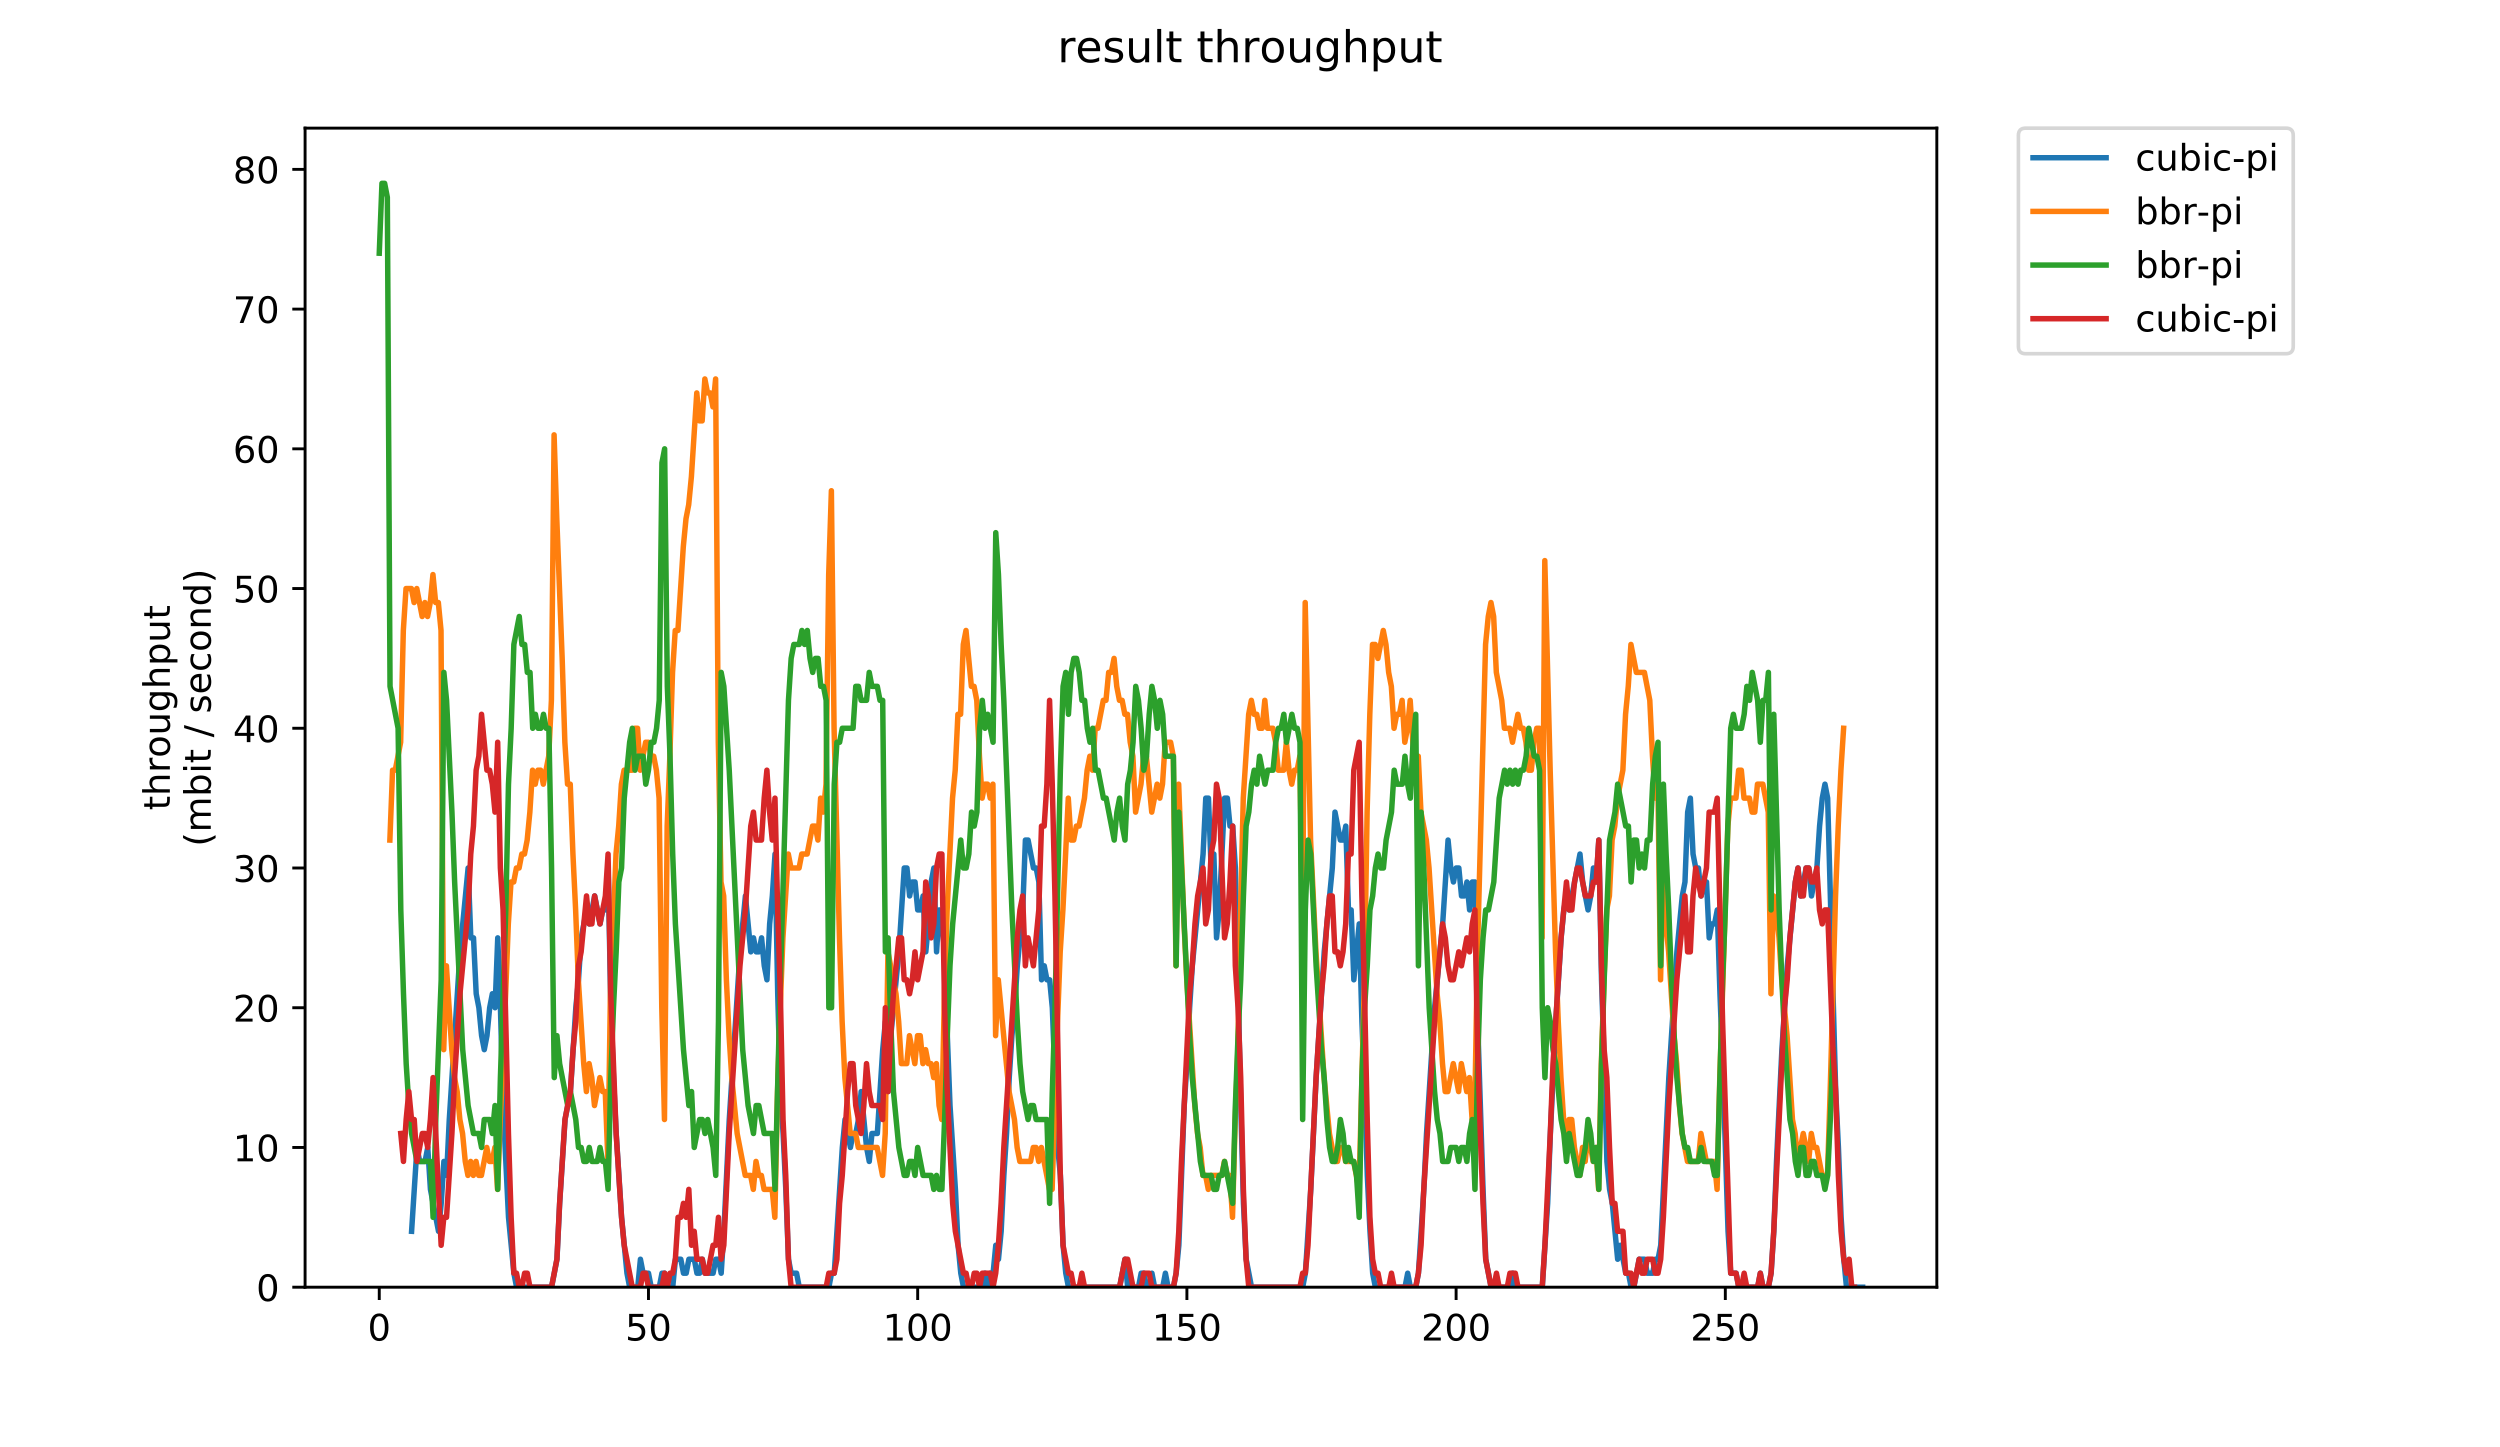<?xml version="1.0" encoding="utf-8" standalone="no"?>
<!DOCTYPE svg PUBLIC "-//W3C//DTD SVG 1.1//EN"
  "http://www.w3.org/Graphics/SVG/1.1/DTD/svg11.dtd">
<!-- Created with matplotlib (https://matplotlib.org/) -->
<svg height="396pt" version="1.1" viewBox="0 0 684 396" width="684pt" xmlns="http://www.w3.org/2000/svg" xmlns:xlink="http://www.w3.org/1999/xlink">
 <defs>
  <style type="text/css">
*{stroke-linecap:butt;stroke-linejoin:round;}
  </style>
 </defs>
 <g id="figure_1">
  <g id="patch_1">
   <path d="M 0 396 
L 684 396 
L 684 0 
L 0 0 
z
" style="fill:#ffffff;"/>
  </g>
  <g id="axes_1">
   <g id="patch_2">
    <path d="M 83.472 352.174 
L 529.913 352.174 
L 529.913 35.062 
L 83.472 35.062 
z
" style="fill:#ffffff;"/>
   </g>
   <g id="matplotlib.axis_1">
    <g id="xtick_1">
     <g id="line2d_1">
      <defs>
       <path d="M 0 0 
L 0 3.5 
" id="m45e4f273ce" style="stroke:#000000;stroke-width:0.8;"/>
      </defs>
      <g>
       <use style="stroke:#000000;stroke-width:0.8;" x="103.765" xlink:href="#m45e4f273ce" y="352.174"/>
      </g>
     </g>
     <g id="text_1">
      <!-- 0 -->
      <defs>
       <path d="M 31.781 66.406 
Q 24.172 66.406 20.328 58.906 
Q 16.5 51.422 16.5 36.375 
Q 16.5 21.391 20.328 13.891 
Q 24.172 6.391 31.781 6.391 
Q 39.453 6.391 43.281 13.891 
Q 47.125 21.391 47.125 36.375 
Q 47.125 51.422 43.281 58.906 
Q 39.453 66.406 31.781 66.406 
z
M 31.781 74.219 
Q 44.047 74.219 50.516 64.516 
Q 56.984 54.828 56.984 36.375 
Q 56.984 17.969 50.516 8.266 
Q 44.047 -1.422 31.781 -1.422 
Q 19.531 -1.422 13.062 8.266 
Q 6.594 17.969 6.594 36.375 
Q 6.594 54.828 13.062 64.516 
Q 19.531 74.219 31.781 74.219 
z
" id="DejaVuSans-48"/>
      </defs>
      <g transform="translate(100.584 366.773)scale(0.1 -0.1)">
       <use xlink:href="#DejaVuSans-48"/>
      </g>
     </g>
    </g>
    <g id="xtick_2">
     <g id="line2d_2">
      <g>
       <use style="stroke:#000000;stroke-width:0.8;" x="177.422" xlink:href="#m45e4f273ce" y="352.174"/>
      </g>
     </g>
     <g id="text_2">
      <!-- 50 -->
      <defs>
       <path d="M 10.797 72.906 
L 49.516 72.906 
L 49.516 64.594 
L 19.828 64.594 
L 19.828 46.734 
Q 21.969 47.469 24.109 47.828 
Q 26.266 48.188 28.422 48.188 
Q 40.625 48.188 47.75 41.5 
Q 54.891 34.812 54.891 23.391 
Q 54.891 11.625 47.562 5.094 
Q 40.234 -1.422 26.906 -1.422 
Q 22.312 -1.422 17.547 -0.641 
Q 12.797 0.141 7.719 1.703 
L 7.719 11.625 
Q 12.109 9.234 16.797 8.062 
Q 21.484 6.891 26.703 6.891 
Q 35.156 6.891 40.078 11.328 
Q 45.016 15.766 45.016 23.391 
Q 45.016 31 40.078 35.438 
Q 35.156 39.891 26.703 39.891 
Q 22.75 39.891 18.812 39.016 
Q 14.891 38.141 10.797 36.281 
z
" id="DejaVuSans-53"/>
      </defs>
      <g transform="translate(171.059 366.773)scale(0.1 -0.1)">
       <use xlink:href="#DejaVuSans-53"/>
       <use x="63.623" xlink:href="#DejaVuSans-48"/>
      </g>
     </g>
    </g>
    <g id="xtick_3">
     <g id="line2d_3">
      <g>
       <use style="stroke:#000000;stroke-width:0.8;" x="251.078" xlink:href="#m45e4f273ce" y="352.174"/>
      </g>
     </g>
     <g id="text_3">
      <!-- 100 -->
      <defs>
       <path d="M 12.406 8.297 
L 28.516 8.297 
L 28.516 63.922 
L 10.984 60.406 
L 10.984 69.391 
L 28.422 72.906 
L 38.281 72.906 
L 38.281 8.297 
L 54.391 8.297 
L 54.391 0 
L 12.406 0 
z
" id="DejaVuSans-49"/>
      </defs>
      <g transform="translate(241.535 366.773)scale(0.1 -0.1)">
       <use xlink:href="#DejaVuSans-49"/>
       <use x="63.623" xlink:href="#DejaVuSans-48"/>
       <use x="127.246" xlink:href="#DejaVuSans-48"/>
      </g>
     </g>
    </g>
    <g id="xtick_4">
     <g id="line2d_4">
      <g>
       <use style="stroke:#000000;stroke-width:0.8;" x="324.735" xlink:href="#m45e4f273ce" y="352.174"/>
      </g>
     </g>
     <g id="text_4">
      <!-- 150 -->
      <g transform="translate(315.191 366.773)scale(0.1 -0.1)">
       <use xlink:href="#DejaVuSans-49"/>
       <use x="63.623" xlink:href="#DejaVuSans-53"/>
       <use x="127.246" xlink:href="#DejaVuSans-48"/>
      </g>
     </g>
    </g>
    <g id="xtick_5">
     <g id="line2d_5">
      <g>
       <use style="stroke:#000000;stroke-width:0.8;" x="398.391" xlink:href="#m45e4f273ce" y="352.174"/>
      </g>
     </g>
     <g id="text_5">
      <!-- 200 -->
      <defs>
       <path d="M 19.188 8.297 
L 53.609 8.297 
L 53.609 0 
L 7.328 0 
L 7.328 8.297 
Q 12.938 14.109 22.625 23.891 
Q 32.328 33.688 34.812 36.531 
Q 39.547 41.844 41.422 45.531 
Q 43.312 49.219 43.312 52.781 
Q 43.312 58.594 39.234 62.25 
Q 35.156 65.922 28.609 65.922 
Q 23.969 65.922 18.812 64.312 
Q 13.672 62.703 7.812 59.422 
L 7.812 69.391 
Q 13.766 71.781 18.938 73 
Q 24.125 74.219 28.422 74.219 
Q 39.75 74.219 46.484 68.547 
Q 53.219 62.891 53.219 53.422 
Q 53.219 48.922 51.531 44.891 
Q 49.859 40.875 45.406 35.406 
Q 44.188 33.984 37.641 27.219 
Q 31.109 20.453 19.188 8.297 
z
" id="DejaVuSans-50"/>
      </defs>
      <g transform="translate(388.848 366.773)scale(0.1 -0.1)">
       <use xlink:href="#DejaVuSans-50"/>
       <use x="63.623" xlink:href="#DejaVuSans-48"/>
       <use x="127.246" xlink:href="#DejaVuSans-48"/>
      </g>
     </g>
    </g>
    <g id="xtick_6">
     <g id="line2d_6">
      <g>
       <use style="stroke:#000000;stroke-width:0.8;" x="472.048" xlink:href="#m45e4f273ce" y="352.174"/>
      </g>
     </g>
     <g id="text_6">
      <!-- 250 -->
      <g transform="translate(462.504 366.773)scale(0.1 -0.1)">
       <use xlink:href="#DejaVuSans-50"/>
       <use x="63.623" xlink:href="#DejaVuSans-53"/>
       <use x="127.246" xlink:href="#DejaVuSans-48"/>
      </g>
     </g>
    </g>
   </g>
   <g id="matplotlib.axis_2">
    <g id="ytick_1">
     <g id="line2d_7">
      <defs>
       <path d="M 0 0 
L -3.5 0 
" id="m525ca5a5a9" style="stroke:#000000;stroke-width:0.8;"/>
      </defs>
      <g>
       <use style="stroke:#000000;stroke-width:0.8;" x="83.472" xlink:href="#m525ca5a5a9" y="352.174"/>
      </g>
     </g>
     <g id="text_7">
      <!-- 0 -->
      <g transform="translate(70.11 355.973)scale(0.1 -0.1)">
       <use xlink:href="#DejaVuSans-48"/>
      </g>
     </g>
    </g>
    <g id="ytick_2">
     <g id="line2d_8">
      <g>
       <use style="stroke:#000000;stroke-width:0.8;" x="83.472" xlink:href="#m525ca5a5a9" y="313.945"/>
      </g>
     </g>
     <g id="text_8">
      <!-- 10 -->
      <g transform="translate(63.747 317.744)scale(0.1 -0.1)">
       <use xlink:href="#DejaVuSans-49"/>
       <use x="63.623" xlink:href="#DejaVuSans-48"/>
      </g>
     </g>
    </g>
    <g id="ytick_3">
     <g id="line2d_9">
      <g>
       <use style="stroke:#000000;stroke-width:0.8;" x="83.472" xlink:href="#m525ca5a5a9" y="275.716"/>
      </g>
     </g>
     <g id="text_9">
      <!-- 20 -->
      <g transform="translate(63.747 279.515)scale(0.1 -0.1)">
       <use xlink:href="#DejaVuSans-50"/>
       <use x="63.623" xlink:href="#DejaVuSans-48"/>
      </g>
     </g>
    </g>
    <g id="ytick_4">
     <g id="line2d_10">
      <g>
       <use style="stroke:#000000;stroke-width:0.8;" x="83.472" xlink:href="#m525ca5a5a9" y="237.486"/>
      </g>
     </g>
     <g id="text_10">
      <!-- 30 -->
      <defs>
       <path d="M 40.578 39.312 
Q 47.656 37.797 51.625 33 
Q 55.609 28.219 55.609 21.188 
Q 55.609 10.406 48.188 4.484 
Q 40.766 -1.422 27.094 -1.422 
Q 22.516 -1.422 17.656 -0.516 
Q 12.797 0.391 7.625 2.203 
L 7.625 11.719 
Q 11.719 9.328 16.594 8.109 
Q 21.484 6.891 26.812 6.891 
Q 36.078 6.891 40.938 10.547 
Q 45.797 14.203 45.797 21.188 
Q 45.797 27.641 41.281 31.266 
Q 36.766 34.906 28.719 34.906 
L 20.219 34.906 
L 20.219 43.016 
L 29.109 43.016 
Q 36.375 43.016 40.234 45.922 
Q 44.094 48.828 44.094 54.297 
Q 44.094 59.906 40.109 62.906 
Q 36.141 65.922 28.719 65.922 
Q 24.656 65.922 20.016 65.031 
Q 15.375 64.156 9.812 62.312 
L 9.812 71.094 
Q 15.438 72.656 20.344 73.438 
Q 25.25 74.219 29.594 74.219 
Q 40.828 74.219 47.359 69.109 
Q 53.906 64.016 53.906 55.328 
Q 53.906 49.266 50.438 45.094 
Q 46.969 40.922 40.578 39.312 
z
" id="DejaVuSans-51"/>
      </defs>
      <g transform="translate(63.747 241.286)scale(0.1 -0.1)">
       <use xlink:href="#DejaVuSans-51"/>
       <use x="63.623" xlink:href="#DejaVuSans-48"/>
      </g>
     </g>
    </g>
    <g id="ytick_5">
     <g id="line2d_11">
      <g>
       <use style="stroke:#000000;stroke-width:0.8;" x="83.472" xlink:href="#m525ca5a5a9" y="199.257"/>
      </g>
     </g>
     <g id="text_11">
      <!-- 40 -->
      <defs>
       <path d="M 37.797 64.312 
L 12.891 25.391 
L 37.797 25.391 
z
M 35.203 72.906 
L 47.609 72.906 
L 47.609 25.391 
L 58.016 25.391 
L 58.016 17.188 
L 47.609 17.188 
L 47.609 0 
L 37.797 0 
L 37.797 17.188 
L 4.891 17.188 
L 4.891 26.703 
z
" id="DejaVuSans-52"/>
      </defs>
      <g transform="translate(63.747 203.056)scale(0.1 -0.1)">
       <use xlink:href="#DejaVuSans-52"/>
       <use x="63.623" xlink:href="#DejaVuSans-48"/>
      </g>
     </g>
    </g>
    <g id="ytick_6">
     <g id="line2d_12">
      <g>
       <use style="stroke:#000000;stroke-width:0.8;" x="83.472" xlink:href="#m525ca5a5a9" y="161.028"/>
      </g>
     </g>
     <g id="text_12">
      <!-- 50 -->
      <g transform="translate(63.747 164.827)scale(0.1 -0.1)">
       <use xlink:href="#DejaVuSans-53"/>
       <use x="63.623" xlink:href="#DejaVuSans-48"/>
      </g>
     </g>
    </g>
    <g id="ytick_7">
     <g id="line2d_13">
      <g>
       <use style="stroke:#000000;stroke-width:0.8;" x="83.472" xlink:href="#m525ca5a5a9" y="122.799"/>
      </g>
     </g>
     <g id="text_13">
      <!-- 60 -->
      <defs>
       <path d="M 33.016 40.375 
Q 26.375 40.375 22.484 35.828 
Q 18.609 31.297 18.609 23.391 
Q 18.609 15.531 22.484 10.953 
Q 26.375 6.391 33.016 6.391 
Q 39.656 6.391 43.531 10.953 
Q 47.406 15.531 47.406 23.391 
Q 47.406 31.297 43.531 35.828 
Q 39.656 40.375 33.016 40.375 
z
M 52.594 71.297 
L 52.594 62.312 
Q 48.875 64.062 45.094 64.984 
Q 41.312 65.922 37.594 65.922 
Q 27.828 65.922 22.672 59.328 
Q 17.531 52.734 16.797 39.406 
Q 19.672 43.656 24.016 45.922 
Q 28.375 48.188 33.594 48.188 
Q 44.578 48.188 50.953 41.516 
Q 57.328 34.859 57.328 23.391 
Q 57.328 12.156 50.688 5.359 
Q 44.047 -1.422 33.016 -1.422 
Q 20.359 -1.422 13.672 8.266 
Q 6.984 17.969 6.984 36.375 
Q 6.984 53.656 15.188 63.938 
Q 23.391 74.219 37.203 74.219 
Q 40.922 74.219 44.703 73.484 
Q 48.484 72.75 52.594 71.297 
z
" id="DejaVuSans-54"/>
      </defs>
      <g transform="translate(63.747 126.598)scale(0.1 -0.1)">
       <use xlink:href="#DejaVuSans-54"/>
       <use x="63.623" xlink:href="#DejaVuSans-48"/>
      </g>
     </g>
    </g>
    <g id="ytick_8">
     <g id="line2d_14">
      <g>
       <use style="stroke:#000000;stroke-width:0.8;" x="83.472" xlink:href="#m525ca5a5a9" y="84.569"/>
      </g>
     </g>
     <g id="text_14">
      <!-- 70 -->
      <defs>
       <path d="M 8.203 72.906 
L 55.078 72.906 
L 55.078 68.703 
L 28.609 0 
L 18.312 0 
L 43.219 64.594 
L 8.203 64.594 
z
" id="DejaVuSans-55"/>
      </defs>
      <g transform="translate(63.747 88.369)scale(0.1 -0.1)">
       <use xlink:href="#DejaVuSans-55"/>
       <use x="63.623" xlink:href="#DejaVuSans-48"/>
      </g>
     </g>
    </g>
    <g id="ytick_9">
     <g id="line2d_15">
      <g>
       <use style="stroke:#000000;stroke-width:0.8;" x="83.472" xlink:href="#m525ca5a5a9" y="46.34"/>
      </g>
     </g>
     <g id="text_15">
      <!-- 80 -->
      <defs>
       <path d="M 31.781 34.625 
Q 24.75 34.625 20.719 30.859 
Q 16.703 27.094 16.703 20.516 
Q 16.703 13.922 20.719 10.156 
Q 24.75 6.391 31.781 6.391 
Q 38.812 6.391 42.859 10.172 
Q 46.922 13.969 46.922 20.516 
Q 46.922 27.094 42.891 30.859 
Q 38.875 34.625 31.781 34.625 
z
M 21.922 38.812 
Q 15.578 40.375 12.031 44.719 
Q 8.5 49.078 8.5 55.328 
Q 8.5 64.062 14.719 69.141 
Q 20.953 74.219 31.781 74.219 
Q 42.672 74.219 48.875 69.141 
Q 55.078 64.062 55.078 55.328 
Q 55.078 49.078 51.531 44.719 
Q 48 40.375 41.703 38.812 
Q 48.828 37.156 52.797 32.312 
Q 56.781 27.484 56.781 20.516 
Q 56.781 9.906 50.312 4.234 
Q 43.844 -1.422 31.781 -1.422 
Q 19.734 -1.422 13.25 4.234 
Q 6.781 9.906 6.781 20.516 
Q 6.781 27.484 10.781 32.312 
Q 14.797 37.156 21.922 38.812 
z
M 18.312 54.391 
Q 18.312 48.734 21.844 45.562 
Q 25.391 42.391 31.781 42.391 
Q 38.141 42.391 41.719 45.562 
Q 45.312 48.734 45.312 54.391 
Q 45.312 60.062 41.719 63.234 
Q 38.141 66.406 31.781 66.406 
Q 25.391 66.406 21.844 63.234 
Q 18.312 60.062 18.312 54.391 
z
" id="DejaVuSans-56"/>
      </defs>
      <g transform="translate(63.747 50.139)scale(0.1 -0.1)">
       <use xlink:href="#DejaVuSans-56"/>
       <use x="63.623" xlink:href="#DejaVuSans-48"/>
      </g>
     </g>
    </g>
    <g id="text_16">
     <!-- throughput -->
     <defs>
      <path d="M 18.312 70.219 
L 18.312 54.688 
L 36.812 54.688 
L 36.812 47.703 
L 18.312 47.703 
L 18.312 18.016 
Q 18.312 11.328 20.141 9.422 
Q 21.969 7.516 27.594 7.516 
L 36.812 7.516 
L 36.812 0 
L 27.594 0 
Q 17.188 0 13.234 3.875 
Q 9.281 7.766 9.281 18.016 
L 9.281 47.703 
L 2.688 47.703 
L 2.688 54.688 
L 9.281 54.688 
L 9.281 70.219 
z
" id="DejaVuSans-116"/>
      <path d="M 54.891 33.016 
L 54.891 0 
L 45.906 0 
L 45.906 32.719 
Q 45.906 40.484 42.875 44.328 
Q 39.844 48.188 33.797 48.188 
Q 26.516 48.188 22.312 43.547 
Q 18.109 38.922 18.109 30.906 
L 18.109 0 
L 9.078 0 
L 9.078 75.984 
L 18.109 75.984 
L 18.109 46.188 
Q 21.344 51.125 25.703 53.562 
Q 30.078 56 35.797 56 
Q 45.219 56 50.047 50.172 
Q 54.891 44.344 54.891 33.016 
z
" id="DejaVuSans-104"/>
      <path d="M 41.109 46.297 
Q 39.594 47.172 37.812 47.578 
Q 36.031 48 33.891 48 
Q 26.266 48 22.188 43.047 
Q 18.109 38.094 18.109 28.812 
L 18.109 0 
L 9.078 0 
L 9.078 54.688 
L 18.109 54.688 
L 18.109 46.188 
Q 20.953 51.172 25.484 53.578 
Q 30.031 56 36.531 56 
Q 37.453 56 38.578 55.875 
Q 39.703 55.766 41.062 55.516 
z
" id="DejaVuSans-114"/>
      <path d="M 30.609 48.391 
Q 23.391 48.391 19.188 42.75 
Q 14.984 37.109 14.984 27.297 
Q 14.984 17.484 19.156 11.844 
Q 23.344 6.203 30.609 6.203 
Q 37.797 6.203 41.984 11.859 
Q 46.188 17.531 46.188 27.297 
Q 46.188 37.016 41.984 42.703 
Q 37.797 48.391 30.609 48.391 
z
M 30.609 56 
Q 42.328 56 49.016 48.375 
Q 55.719 40.766 55.719 27.297 
Q 55.719 13.875 49.016 6.219 
Q 42.328 -1.422 30.609 -1.422 
Q 18.844 -1.422 12.172 6.219 
Q 5.516 13.875 5.516 27.297 
Q 5.516 40.766 12.172 48.375 
Q 18.844 56 30.609 56 
z
" id="DejaVuSans-111"/>
      <path d="M 8.5 21.578 
L 8.5 54.688 
L 17.484 54.688 
L 17.484 21.922 
Q 17.484 14.156 20.5 10.266 
Q 23.531 6.391 29.594 6.391 
Q 36.859 6.391 41.078 11.031 
Q 45.312 15.672 45.312 23.688 
L 45.312 54.688 
L 54.297 54.688 
L 54.297 0 
L 45.312 0 
L 45.312 8.406 
Q 42.047 3.422 37.719 1 
Q 33.406 -1.422 27.688 -1.422 
Q 18.266 -1.422 13.375 4.438 
Q 8.5 10.297 8.5 21.578 
z
M 31.109 56 
z
" id="DejaVuSans-117"/>
      <path d="M 45.406 27.984 
Q 45.406 37.75 41.375 43.109 
Q 37.359 48.484 30.078 48.484 
Q 22.859 48.484 18.828 43.109 
Q 14.797 37.75 14.797 27.984 
Q 14.797 18.266 18.828 12.891 
Q 22.859 7.516 30.078 7.516 
Q 37.359 7.516 41.375 12.891 
Q 45.406 18.266 45.406 27.984 
z
M 54.391 6.781 
Q 54.391 -7.172 48.188 -13.984 
Q 42 -20.797 29.203 -20.797 
Q 24.469 -20.797 20.266 -20.094 
Q 16.062 -19.391 12.109 -17.922 
L 12.109 -9.188 
Q 16.062 -11.328 19.922 -12.344 
Q 23.781 -13.375 27.781 -13.375 
Q 36.625 -13.375 41.016 -8.766 
Q 45.406 -4.156 45.406 5.172 
L 45.406 9.625 
Q 42.625 4.781 38.281 2.391 
Q 33.938 0 27.875 0 
Q 17.828 0 11.672 7.656 
Q 5.516 15.328 5.516 27.984 
Q 5.516 40.672 11.672 48.328 
Q 17.828 56 27.875 56 
Q 33.938 56 38.281 53.609 
Q 42.625 51.219 45.406 46.391 
L 45.406 54.688 
L 54.391 54.688 
z
" id="DejaVuSans-103"/>
      <path d="M 18.109 8.203 
L 18.109 -20.797 
L 9.078 -20.797 
L 9.078 54.688 
L 18.109 54.688 
L 18.109 46.391 
Q 20.953 51.266 25.266 53.625 
Q 29.594 56 35.594 56 
Q 45.562 56 51.781 48.094 
Q 58.016 40.188 58.016 27.297 
Q 58.016 14.406 51.781 6.484 
Q 45.562 -1.422 35.594 -1.422 
Q 29.594 -1.422 25.266 0.953 
Q 20.953 3.328 18.109 8.203 
z
M 48.688 27.297 
Q 48.688 37.203 44.609 42.844 
Q 40.531 48.484 33.406 48.484 
Q 26.266 48.484 22.188 42.844 
Q 18.109 37.203 18.109 27.297 
Q 18.109 17.391 22.188 11.75 
Q 26.266 6.109 33.406 6.109 
Q 40.531 6.109 44.609 11.75 
Q 48.688 17.391 48.688 27.297 
z
" id="DejaVuSans-112"/>
     </defs>
     <g transform="translate(46.47 221.675)rotate(-90)scale(0.1 -0.1)">
      <use xlink:href="#DejaVuSans-116"/>
      <use x="39.209" xlink:href="#DejaVuSans-104"/>
      <use x="102.588" xlink:href="#DejaVuSans-114"/>
      <use x="143.67" xlink:href="#DejaVuSans-111"/>
      <use x="204.852" xlink:href="#DejaVuSans-117"/>
      <use x="268.23" xlink:href="#DejaVuSans-103"/>
      <use x="331.707" xlink:href="#DejaVuSans-104"/>
      <use x="395.086" xlink:href="#DejaVuSans-112"/>
      <use x="458.562" xlink:href="#DejaVuSans-117"/>
      <use x="521.941" xlink:href="#DejaVuSans-116"/>
     </g>
     <!-- (mbit / second) -->
     <defs>
      <path d="M 31 75.875 
Q 24.469 64.656 21.281 53.656 
Q 18.109 42.672 18.109 31.391 
Q 18.109 20.125 21.312 9.062 
Q 24.516 -2 31 -13.188 
L 23.188 -13.188 
Q 15.875 -1.703 12.234 9.375 
Q 8.594 20.453 8.594 31.391 
Q 8.594 42.281 12.203 53.312 
Q 15.828 64.359 23.188 75.875 
z
" id="DejaVuSans-40"/>
      <path d="M 52 44.188 
Q 55.375 50.25 60.062 53.125 
Q 64.75 56 71.094 56 
Q 79.641 56 84.281 50.016 
Q 88.922 44.047 88.922 33.016 
L 88.922 0 
L 79.891 0 
L 79.891 32.719 
Q 79.891 40.578 77.094 44.375 
Q 74.312 48.188 68.609 48.188 
Q 61.625 48.188 57.562 43.547 
Q 53.516 38.922 53.516 30.906 
L 53.516 0 
L 44.484 0 
L 44.484 32.719 
Q 44.484 40.625 41.703 44.406 
Q 38.922 48.188 33.109 48.188 
Q 26.219 48.188 22.156 43.531 
Q 18.109 38.875 18.109 30.906 
L 18.109 0 
L 9.078 0 
L 9.078 54.688 
L 18.109 54.688 
L 18.109 46.188 
Q 21.188 51.219 25.484 53.609 
Q 29.781 56 35.688 56 
Q 41.656 56 45.828 52.969 
Q 50 49.953 52 44.188 
z
" id="DejaVuSans-109"/>
      <path d="M 48.688 27.297 
Q 48.688 37.203 44.609 42.844 
Q 40.531 48.484 33.406 48.484 
Q 26.266 48.484 22.188 42.844 
Q 18.109 37.203 18.109 27.297 
Q 18.109 17.391 22.188 11.75 
Q 26.266 6.109 33.406 6.109 
Q 40.531 6.109 44.609 11.75 
Q 48.688 17.391 48.688 27.297 
z
M 18.109 46.391 
Q 20.953 51.266 25.266 53.625 
Q 29.594 56 35.594 56 
Q 45.562 56 51.781 48.094 
Q 58.016 40.188 58.016 27.297 
Q 58.016 14.406 51.781 6.484 
Q 45.562 -1.422 35.594 -1.422 
Q 29.594 -1.422 25.266 0.953 
Q 20.953 3.328 18.109 8.203 
L 18.109 0 
L 9.078 0 
L 9.078 75.984 
L 18.109 75.984 
z
" id="DejaVuSans-98"/>
      <path d="M 9.422 54.688 
L 18.406 54.688 
L 18.406 0 
L 9.422 0 
z
M 9.422 75.984 
L 18.406 75.984 
L 18.406 64.594 
L 9.422 64.594 
z
" id="DejaVuSans-105"/>
      <path id="DejaVuSans-32"/>
      <path d="M 25.391 72.906 
L 33.688 72.906 
L 8.297 -9.281 
L 0 -9.281 
z
" id="DejaVuSans-47"/>
      <path d="M 44.281 53.078 
L 44.281 44.578 
Q 40.484 46.531 36.375 47.5 
Q 32.281 48.484 27.875 48.484 
Q 21.188 48.484 17.844 46.438 
Q 14.5 44.391 14.5 40.281 
Q 14.5 37.156 16.891 35.375 
Q 19.281 33.594 26.516 31.984 
L 29.594 31.297 
Q 39.156 29.25 43.188 25.516 
Q 47.219 21.781 47.219 15.094 
Q 47.219 7.469 41.188 3.016 
Q 35.156 -1.422 24.609 -1.422 
Q 20.219 -1.422 15.453 -0.562 
Q 10.688 0.297 5.422 2 
L 5.422 11.281 
Q 10.406 8.688 15.234 7.391 
Q 20.062 6.109 24.812 6.109 
Q 31.156 6.109 34.562 8.281 
Q 37.984 10.453 37.984 14.406 
Q 37.984 18.062 35.516 20.016 
Q 33.062 21.969 24.703 23.781 
L 21.578 24.516 
Q 13.234 26.266 9.516 29.906 
Q 5.812 33.547 5.812 39.891 
Q 5.812 47.609 11.281 51.797 
Q 16.75 56 26.812 56 
Q 31.781 56 36.172 55.266 
Q 40.578 54.547 44.281 53.078 
z
" id="DejaVuSans-115"/>
      <path d="M 56.203 29.594 
L 56.203 25.203 
L 14.891 25.203 
Q 15.484 15.922 20.484 11.062 
Q 25.484 6.203 34.422 6.203 
Q 39.594 6.203 44.453 7.469 
Q 49.312 8.734 54.109 11.281 
L 54.109 2.781 
Q 49.266 0.734 44.188 -0.344 
Q 39.109 -1.422 33.891 -1.422 
Q 20.797 -1.422 13.156 6.188 
Q 5.516 13.812 5.516 26.812 
Q 5.516 40.234 12.766 48.109 
Q 20.016 56 32.328 56 
Q 43.359 56 49.781 48.891 
Q 56.203 41.797 56.203 29.594 
z
M 47.219 32.234 
Q 47.125 39.594 43.094 43.984 
Q 39.062 48.391 32.422 48.391 
Q 24.906 48.391 20.391 44.141 
Q 15.875 39.891 15.188 32.172 
z
" id="DejaVuSans-101"/>
      <path d="M 48.781 52.594 
L 48.781 44.188 
Q 44.969 46.297 41.141 47.344 
Q 37.312 48.391 33.406 48.391 
Q 24.656 48.391 19.812 42.844 
Q 14.984 37.312 14.984 27.297 
Q 14.984 17.281 19.812 11.734 
Q 24.656 6.203 33.406 6.203 
Q 37.312 6.203 41.141 7.25 
Q 44.969 8.297 48.781 10.406 
L 48.781 2.094 
Q 45.016 0.344 40.984 -0.531 
Q 36.969 -1.422 32.422 -1.422 
Q 20.062 -1.422 12.781 6.344 
Q 5.516 14.109 5.516 27.297 
Q 5.516 40.672 12.859 48.328 
Q 20.219 56 33.016 56 
Q 37.156 56 41.109 55.141 
Q 45.062 54.297 48.781 52.594 
z
" id="DejaVuSans-99"/>
      <path d="M 54.891 33.016 
L 54.891 0 
L 45.906 0 
L 45.906 32.719 
Q 45.906 40.484 42.875 44.328 
Q 39.844 48.188 33.797 48.188 
Q 26.516 48.188 22.312 43.547 
Q 18.109 38.922 18.109 30.906 
L 18.109 0 
L 9.078 0 
L 9.078 54.688 
L 18.109 54.688 
L 18.109 46.188 
Q 21.344 51.125 25.703 53.562 
Q 30.078 56 35.797 56 
Q 45.219 56 50.047 50.172 
Q 54.891 44.344 54.891 33.016 
z
" id="DejaVuSans-110"/>
      <path d="M 45.406 46.391 
L 45.406 75.984 
L 54.391 75.984 
L 54.391 0 
L 45.406 0 
L 45.406 8.203 
Q 42.578 3.328 38.25 0.953 
Q 33.938 -1.422 27.875 -1.422 
Q 17.969 -1.422 11.734 6.484 
Q 5.516 14.406 5.516 27.297 
Q 5.516 40.188 11.734 48.094 
Q 17.969 56 27.875 56 
Q 33.938 56 38.25 53.625 
Q 42.578 51.266 45.406 46.391 
z
M 14.797 27.297 
Q 14.797 17.391 18.875 11.75 
Q 22.953 6.109 30.078 6.109 
Q 37.203 6.109 41.297 11.75 
Q 45.406 17.391 45.406 27.297 
Q 45.406 37.203 41.297 42.844 
Q 37.203 48.484 30.078 48.484 
Q 22.953 48.484 18.875 42.844 
Q 14.797 37.203 14.797 27.297 
z
" id="DejaVuSans-100"/>
      <path d="M 8.016 75.875 
L 15.828 75.875 
Q 23.141 64.359 26.781 53.312 
Q 30.422 42.281 30.422 31.391 
Q 30.422 20.453 26.781 9.375 
Q 23.141 -1.703 15.828 -13.188 
L 8.016 -13.188 
Q 14.5 -2 17.703 9.062 
Q 20.906 20.125 20.906 31.391 
Q 20.906 42.672 17.703 53.656 
Q 14.5 64.656 8.016 75.875 
z
" id="DejaVuSans-41"/>
     </defs>
     <g transform="translate(57.668 231.609)rotate(-90)scale(0.1 -0.1)">
      <use xlink:href="#DejaVuSans-40"/>
      <use x="39.014" xlink:href="#DejaVuSans-109"/>
      <use x="136.426" xlink:href="#DejaVuSans-98"/>
      <use x="199.902" xlink:href="#DejaVuSans-105"/>
      <use x="227.686" xlink:href="#DejaVuSans-116"/>
      <use x="266.895" xlink:href="#DejaVuSans-32"/>
      <use x="298.682" xlink:href="#DejaVuSans-47"/>
      <use x="332.373" xlink:href="#DejaVuSans-32"/>
      <use x="364.16" xlink:href="#DejaVuSans-115"/>
      <use x="416.26" xlink:href="#DejaVuSans-101"/>
      <use x="477.783" xlink:href="#DejaVuSans-99"/>
      <use x="532.764" xlink:href="#DejaVuSans-111"/>
      <use x="593.945" xlink:href="#DejaVuSans-110"/>
      <use x="657.324" xlink:href="#DejaVuSans-100"/>
      <use x="720.801" xlink:href="#DejaVuSans-41"/>
     </g>
    </g>
   </g>
   <g id="line2d_16">
    <path clip-path="url(#pf4b6442c2b)" d="M 112.611 336.882 
L 114.084 313.945 
L 114.821 317.768 
L 116.294 317.768 
L 117.031 313.945 
L 117.767 325.414 
L 119.977 336.882 
L 120.713 329.237 
L 121.45 317.768 
L 122.187 321.591 
L 122.923 306.299 
L 125.869 260.424 
L 128.079 237.486 
L 128.816 256.601 
L 129.552 256.601 
L 130.289 271.893 
L 131.025 275.716 
L 131.762 283.362 
L 132.499 287.184 
L 133.235 283.362 
L 133.972 275.716 
L 134.708 271.893 
L 135.445 275.716 
L 136.181 256.601 
L 136.918 275.716 
L 137.654 302.476 
L 139.128 333.06 
L 140.601 348.351 
L 141.337 352.174 
L 150.913 352.174 
L 152.386 344.528 
L 153.122 329.237 
L 154.596 306.299 
L 156.069 298.653 
L 157.542 275.716 
L 158.278 268.07 
L 159.015 256.601 
L 160.488 248.955 
L 161.225 252.778 
L 162.698 245.132 
L 164.171 252.778 
L 164.907 248.955 
L 165.644 248.955 
L 166.381 237.486 
L 167.117 275.716 
L 167.854 294.83 
L 168.59 310.122 
L 170.063 333.06 
L 171.537 348.351 
L 172.273 352.174 
L 174.483 352.174 
L 175.219 344.528 
L 175.956 348.351 
L 177.429 348.351 
L 178.166 352.174 
L 180.375 352.174 
L 181.112 348.351 
L 181.848 348.351 
L 182.585 352.174 
L 184.058 352.174 
L 184.795 344.528 
L 186.268 344.528 
L 187.004 348.351 
L 187.741 348.351 
L 188.478 344.528 
L 189.951 344.528 
L 190.687 348.351 
L 191.424 348.351 
L 192.16 344.528 
L 192.897 348.351 
L 195.107 348.351 
L 195.843 344.528 
L 196.58 344.528 
L 197.316 348.351 
L 198.053 336.882 
L 199.526 306.299 
L 202.472 260.424 
L 203.945 245.132 
L 205.419 260.424 
L 206.155 256.601 
L 206.892 260.424 
L 207.628 260.424 
L 208.365 256.601 
L 209.101 264.247 
L 209.838 268.07 
L 210.575 252.778 
L 211.311 245.132 
L 212.048 233.663 
L 212.784 271.893 
L 213.521 298.653 
L 214.257 310.122 
L 214.994 325.414 
L 215.73 344.528 
L 216.467 348.351 
L 217.94 348.351 
L 218.677 352.174 
L 226.779 352.174 
L 227.516 348.351 
L 228.252 348.351 
L 230.462 313.945 
L 231.198 306.299 
L 232.671 313.945 
L 233.408 310.122 
L 234.145 310.122 
L 234.881 306.299 
L 235.618 298.653 
L 237.091 313.945 
L 237.827 317.768 
L 238.564 310.122 
L 240.037 310.122 
L 241.51 287.184 
L 242.247 279.539 
L 242.983 298.653 
L 243.72 283.362 
L 245.93 260.424 
L 247.403 237.486 
L 248.139 237.486 
L 248.876 245.132 
L 249.612 241.309 
L 250.349 241.309 
L 251.086 248.955 
L 251.822 248.955 
L 252.559 245.132 
L 253.295 260.424 
L 254.032 252.778 
L 254.768 241.309 
L 255.505 237.486 
L 256.242 260.424 
L 256.978 248.955 
L 257.715 252.778 
L 258.451 260.424 
L 259.188 283.362 
L 259.924 302.476 
L 261.398 325.414 
L 262.134 340.705 
L 262.871 348.351 
L 263.607 352.174 
L 268.763 352.174 
L 269.5 348.351 
L 270.236 352.174 
L 270.973 348.351 
L 271.709 348.351 
L 272.446 340.705 
L 273.183 344.528 
L 273.919 336.882 
L 274.656 321.591 
L 275.392 310.122 
L 276.129 294.83 
L 276.865 283.362 
L 277.602 275.716 
L 278.339 264.247 
L 279.812 248.955 
L 280.548 229.841 
L 281.285 229.841 
L 282.758 237.486 
L 283.495 237.486 
L 284.231 241.309 
L 284.968 268.07 
L 285.704 264.247 
L 286.441 268.07 
L 287.177 268.07 
L 287.914 275.716 
L 289.387 313.945 
L 290.124 321.591 
L 290.86 340.705 
L 291.597 348.351 
L 292.333 352.174 
L 306.328 352.174 
L 307.801 344.528 
L 308.538 352.174 
L 311.484 352.174 
L 312.221 348.351 
L 312.957 348.351 
L 313.694 352.174 
L 314.43 352.174 
L 315.167 348.351 
L 315.903 352.174 
L 318.113 352.174 
L 318.85 348.351 
L 319.586 352.174 
L 321.059 352.174 
L 321.796 348.351 
L 322.533 340.705 
L 324.006 302.476 
L 324.742 291.007 
L 325.479 275.716 
L 326.215 264.247 
L 329.162 233.663 
L 329.898 218.372 
L 330.635 218.372 
L 331.371 237.486 
L 332.108 233.663 
L 332.844 256.601 
L 333.581 248.955 
L 335.054 218.372 
L 335.791 218.372 
L 336.527 226.018 
L 337.264 226.018 
L 338 237.486 
L 339.474 302.476 
L 340.21 329.237 
L 340.947 344.528 
L 342.42 352.174 
L 356.415 352.174 
L 357.151 348.351 
L 358.624 325.414 
L 360.097 294.83 
L 362.307 260.424 
L 364.517 237.486 
L 365.253 222.195 
L 366.726 229.841 
L 367.463 229.841 
L 368.2 226.018 
L 368.936 248.955 
L 369.673 248.955 
L 370.409 268.07 
L 371.882 252.778 
L 372.619 279.539 
L 373.356 298.653 
L 374.092 321.591 
L 374.829 336.882 
L 375.565 348.351 
L 376.302 352.174 
L 384.404 352.174 
L 385.141 348.351 
L 385.877 352.174 
L 387.35 352.174 
L 388.087 348.351 
L 389.56 325.414 
L 390.297 310.122 
L 392.506 275.716 
L 394.716 252.778 
L 396.189 229.841 
L 396.926 237.486 
L 397.662 241.309 
L 398.399 237.486 
L 399.135 237.486 
L 399.872 245.132 
L 400.608 245.132 
L 401.345 241.309 
L 402.082 248.955 
L 402.818 241.309 
L 403.555 241.309 
L 404.291 279.539 
L 405.764 325.414 
L 406.501 344.528 
L 407.974 352.174 
L 413.13 352.174 
L 413.867 348.351 
L 414.603 352.174 
L 421.969 352.174 
L 423.442 329.237 
L 424.179 310.122 
L 425.652 279.539 
L 427.125 256.601 
L 427.861 248.955 
L 428.598 245.132 
L 429.335 248.955 
L 432.281 233.663 
L 433.017 241.309 
L 434.491 248.955 
L 435.227 245.132 
L 435.964 237.486 
L 436.7 241.309 
L 437.437 229.841 
L 438.173 268.07 
L 438.91 291.007 
L 439.646 317.768 
L 440.383 325.414 
L 441.12 329.237 
L 442.593 344.528 
L 443.329 340.705 
L 444.802 348.351 
L 445.539 348.351 
L 446.276 352.174 
L 447.012 352.174 
L 448.485 344.528 
L 449.958 344.528 
L 450.695 348.351 
L 452.168 348.351 
L 452.905 344.528 
L 453.641 344.528 
L 454.378 340.705 
L 456.587 294.83 
L 458.797 260.424 
L 460.27 245.132 
L 461.007 241.309 
L 461.743 222.195 
L 462.48 218.372 
L 463.217 233.663 
L 463.953 237.486 
L 464.69 237.486 
L 465.426 245.132 
L 466.163 241.309 
L 466.899 241.309 
L 467.636 256.601 
L 468.373 252.778 
L 469.109 252.778 
L 469.846 248.955 
L 470.582 271.893 
L 471.319 291.007 
L 472.792 336.882 
L 473.528 348.351 
L 475.002 348.351 
L 475.738 352.174 
L 480.894 352.174 
L 481.631 348.351 
L 482.367 352.174 
L 483.84 352.174 
L 484.577 348.351 
L 485.314 336.882 
L 486.05 317.768 
L 487.523 287.184 
L 488.996 264.247 
L 491.206 241.309 
L 491.943 237.486 
L 492.679 245.132 
L 494.152 237.486 
L 494.889 237.486 
L 495.625 245.132 
L 497.099 237.486 
L 497.835 226.018 
L 498.572 218.372 
L 499.308 214.549 
L 500.045 218.372 
L 502.255 298.653 
L 502.991 313.945 
L 503.728 333.06 
L 504.464 344.528 
L 505.201 352.174 
L 509.62 352.174 
L 509.62 352.174 
" style="fill:none;stroke:#1f77b4;stroke-linecap:square;stroke-width:1.5;"/>
   </g>
   <g id="line2d_17">
    <path clip-path="url(#pf4b6442c2b)" d="M 106.669 229.841 
L 107.405 210.726 
L 108.142 210.726 
L 109.615 203.08 
L 110.351 172.497 
L 111.088 161.028 
L 112.561 161.028 
L 113.298 164.851 
L 114.034 161.028 
L 115.507 168.674 
L 116.244 164.851 
L 116.981 168.674 
L 117.717 164.851 
L 118.454 157.205 
L 119.19 164.851 
L 119.927 164.851 
L 120.663 172.497 
L 121.4 287.184 
L 122.137 264.247 
L 123.61 287.184 
L 124.346 294.83 
L 125.083 298.653 
L 125.819 306.299 
L 126.556 310.122 
L 127.292 317.768 
L 128.029 321.591 
L 128.766 317.768 
L 129.502 321.591 
L 130.239 317.768 
L 130.975 321.591 
L 131.712 321.591 
L 133.185 313.945 
L 133.922 317.768 
L 134.658 317.768 
L 135.395 313.945 
L 136.131 325.414 
L 136.868 306.299 
L 137.604 291.007 
L 139.078 252.778 
L 139.814 241.309 
L 140.551 241.309 
L 141.287 237.486 
L 142.024 237.486 
L 142.76 233.663 
L 143.497 233.663 
L 144.233 229.841 
L 144.97 222.195 
L 145.707 210.726 
L 146.443 214.549 
L 147.18 210.726 
L 147.916 210.726 
L 148.653 214.549 
L 150.126 206.903 
L 150.863 191.611 
L 151.599 118.976 
L 152.336 141.913 
L 153.809 180.143 
L 154.545 203.08 
L 155.282 214.549 
L 156.019 214.549 
L 156.755 233.663 
L 157.492 248.955 
L 158.228 268.07 
L 159.701 291.007 
L 160.438 298.653 
L 161.175 291.007 
L 161.911 294.83 
L 162.648 302.476 
L 164.121 294.83 
L 164.857 298.653 
L 165.594 298.653 
L 166.33 317.768 
L 167.067 268.07 
L 167.804 252.778 
L 168.54 233.663 
L 169.277 226.018 
L 170.013 214.549 
L 170.75 210.726 
L 172.96 210.726 
L 173.696 199.257 
L 174.433 199.257 
L 175.169 210.726 
L 176.642 203.08 
L 177.379 203.08 
L 178.116 206.903 
L 178.852 206.903 
L 179.589 210.726 
L 180.325 218.372 
L 181.062 275.716 
L 181.798 306.299 
L 182.535 226.018 
L 183.271 206.903 
L 184.008 183.965 
L 184.745 172.497 
L 185.481 172.497 
L 186.954 149.559 
L 187.691 141.913 
L 188.427 138.09 
L 189.164 130.444 
L 190.637 107.507 
L 191.374 115.153 
L 192.11 115.153 
L 192.847 103.684 
L 193.583 107.507 
L 194.32 107.507 
L 195.057 111.33 
L 195.793 103.684 
L 196.53 203.08 
L 197.266 241.309 
L 198.003 245.132 
L 198.739 268.07 
L 199.476 283.362 
L 200.212 294.83 
L 201.686 310.122 
L 203.895 321.591 
L 205.368 321.591 
L 206.105 325.414 
L 206.842 317.768 
L 207.578 321.591 
L 208.315 321.591 
L 209.051 325.414 
L 211.261 325.414 
L 211.998 333.06 
L 212.734 298.653 
L 213.471 275.716 
L 214.207 256.601 
L 215.68 233.663 
L 216.417 237.486 
L 218.627 237.486 
L 219.363 233.663 
L 220.836 233.663 
L 222.309 226.018 
L 223.046 226.018 
L 223.783 229.841 
L 224.519 218.372 
L 225.256 222.195 
L 225.992 214.549 
L 226.729 157.205 
L 227.465 134.267 
L 228.202 199.257 
L 229.675 256.601 
L 230.412 279.539 
L 231.148 294.83 
L 232.621 310.122 
L 234.095 310.122 
L 234.831 313.945 
L 239.987 313.945 
L 241.46 321.591 
L 242.197 310.122 
L 242.933 260.424 
L 245.143 271.893 
L 245.88 279.539 
L 246.616 291.007 
L 248.089 291.007 
L 248.826 283.362 
L 250.299 291.007 
L 251.036 283.362 
L 251.772 283.362 
L 252.509 291.007 
L 253.245 287.184 
L 253.982 291.007 
L 254.718 291.007 
L 255.455 294.83 
L 256.191 291.007 
L 256.928 302.476 
L 257.665 306.299 
L 258.401 271.893 
L 259.138 248.955 
L 260.611 218.372 
L 261.347 210.726 
L 262.084 195.434 
L 262.821 195.434 
L 263.557 176.32 
L 264.294 172.497 
L 265.767 187.788 
L 266.503 187.788 
L 267.24 191.611 
L 267.977 206.903 
L 268.713 218.372 
L 269.45 214.549 
L 270.186 214.549 
L 270.923 218.372 
L 271.659 214.549 
L 272.396 283.362 
L 273.133 268.07 
L 276.079 298.653 
L 277.552 306.299 
L 278.288 313.945 
L 279.025 317.768 
L 281.971 317.768 
L 282.708 313.945 
L 283.444 313.945 
L 284.181 317.768 
L 284.918 313.945 
L 287.127 325.414 
L 287.864 325.414 
L 289.337 279.539 
L 290.074 260.424 
L 290.81 248.955 
L 292.283 218.372 
L 293.02 229.841 
L 293.756 229.841 
L 294.493 226.018 
L 295.229 226.018 
L 296.703 218.372 
L 297.439 210.726 
L 298.176 206.903 
L 298.912 210.726 
L 299.649 199.257 
L 300.385 199.257 
L 301.859 191.611 
L 302.595 191.611 
L 303.332 183.965 
L 304.068 183.965 
L 304.805 180.143 
L 305.541 187.788 
L 306.278 191.611 
L 307.015 191.611 
L 307.751 195.434 
L 308.488 195.434 
L 309.224 203.08 
L 309.961 206.903 
L 310.697 222.195 
L 312.17 214.549 
L 312.907 206.903 
L 313.644 206.903 
L 315.117 222.195 
L 316.59 214.549 
L 317.326 218.372 
L 318.063 214.549 
L 318.8 203.08 
L 320.273 203.08 
L 321.009 206.903 
L 321.746 264.247 
L 322.482 214.549 
L 323.956 252.778 
L 324.692 268.07 
L 326.902 302.476 
L 327.638 310.122 
L 328.375 313.945 
L 329.112 321.591 
L 329.848 321.591 
L 330.585 325.414 
L 331.321 321.591 
L 334.267 321.591 
L 335.004 317.768 
L 335.741 321.591 
L 336.477 321.591 
L 337.214 333.06 
L 337.95 306.299 
L 338.687 287.184 
L 339.423 248.955 
L 340.16 218.372 
L 341.633 195.434 
L 342.37 191.611 
L 343.106 195.434 
L 343.843 195.434 
L 344.579 199.257 
L 345.316 199.257 
L 346.053 191.611 
L 346.789 199.257 
L 348.262 199.257 
L 348.999 203.08 
L 349.735 210.726 
L 351.208 210.726 
L 351.945 203.08 
L 352.682 210.726 
L 353.418 214.549 
L 354.155 210.726 
L 354.891 210.726 
L 355.628 206.903 
L 356.364 252.778 
L 357.101 164.851 
L 358.574 229.841 
L 360.047 260.424 
L 362.257 294.83 
L 363.73 310.122 
L 365.203 317.768 
L 365.94 317.768 
L 366.676 313.945 
L 367.413 313.945 
L 368.149 317.768 
L 370.359 317.768 
L 371.832 325.414 
L 373.305 268.07 
L 374.042 222.195 
L 374.779 195.434 
L 375.515 176.32 
L 376.252 176.32 
L 376.988 180.143 
L 378.461 172.497 
L 379.198 176.32 
L 379.935 183.965 
L 380.671 187.788 
L 381.408 199.257 
L 382.144 195.434 
L 382.881 195.434 
L 383.617 191.611 
L 384.354 203.08 
L 385.091 199.257 
L 385.827 191.611 
L 387.3 214.549 
L 388.037 206.903 
L 388.773 222.195 
L 390.246 229.841 
L 390.983 237.486 
L 393.193 271.893 
L 393.929 279.539 
L 394.666 291.007 
L 395.402 298.653 
L 396.139 298.653 
L 397.612 291.007 
L 399.085 298.653 
L 399.822 291.007 
L 401.295 298.653 
L 402.032 294.83 
L 402.768 306.299 
L 403.505 302.476 
L 404.241 260.424 
L 406.451 176.32 
L 407.187 168.674 
L 407.924 164.851 
L 408.661 168.674 
L 409.397 183.965 
L 410.87 191.611 
L 411.607 199.257 
L 413.08 199.257 
L 413.817 203.08 
L 415.29 195.434 
L 416.026 199.257 
L 416.763 199.257 
L 417.499 203.08 
L 418.236 210.726 
L 418.973 210.726 
L 419.709 203.08 
L 420.446 199.257 
L 421.182 199.257 
L 421.919 256.601 
L 422.655 153.382 
L 424.128 210.726 
L 425.602 260.424 
L 426.338 279.539 
L 427.075 294.83 
L 427.811 306.299 
L 428.548 313.945 
L 429.284 306.299 
L 430.021 306.299 
L 430.758 313.945 
L 432.231 321.591 
L 432.967 313.945 
L 433.704 317.768 
L 434.44 310.122 
L 435.914 317.768 
L 436.65 313.945 
L 437.387 325.414 
L 438.123 291.007 
L 438.86 268.07 
L 439.596 248.955 
L 440.333 245.132 
L 441.07 229.841 
L 441.806 226.018 
L 442.543 218.372 
L 444.016 210.726 
L 444.752 195.434 
L 445.489 187.788 
L 446.225 176.32 
L 447.699 183.965 
L 449.908 183.965 
L 451.381 191.611 
L 452.118 206.903 
L 452.855 218.372 
L 453.591 214.549 
L 454.328 268.07 
L 455.064 237.486 
L 455.801 252.778 
L 456.537 260.424 
L 458.011 283.362 
L 458.747 291.007 
L 459.484 302.476 
L 460.22 310.122 
L 461.693 317.768 
L 464.64 317.768 
L 465.376 310.122 
L 466.849 317.768 
L 469.059 317.768 
L 469.796 325.414 
L 470.532 294.83 
L 472.742 226.018 
L 473.478 218.372 
L 474.952 218.372 
L 475.688 210.726 
L 476.425 210.726 
L 477.161 218.372 
L 478.634 218.372 
L 479.371 222.195 
L 480.107 222.195 
L 480.844 214.549 
L 482.317 214.549 
L 483.79 222.195 
L 484.527 271.893 
L 485.263 245.132 
L 486 248.955 
L 486.737 256.601 
L 487.473 268.07 
L 488.946 283.362 
L 490.419 306.299 
L 491.156 310.122 
L 491.893 317.768 
L 493.366 310.122 
L 494.839 317.768 
L 495.575 310.122 
L 496.312 313.945 
L 497.049 313.945 
L 498.522 321.591 
L 499.995 321.591 
L 500.731 298.653 
L 502.204 245.132 
L 502.941 226.018 
L 503.678 210.726 
L 504.414 199.257 
L 504.414 199.257 
" style="fill:none;stroke:#ff7f0e;stroke-linecap:square;stroke-width:1.5;"/>
   </g>
   <g id="line2d_18">
    <path clip-path="url(#pf4b6442c2b)" d="M 103.765 69.278 
L 104.502 50.163 
L 105.238 50.163 
L 105.975 53.986 
L 106.711 187.788 
L 108.921 199.257 
L 109.658 248.955 
L 110.394 271.893 
L 111.131 291.007 
L 111.867 302.476 
L 112.604 310.122 
L 114.077 317.768 
L 117.76 317.768 
L 118.496 333.06 
L 119.233 306.299 
L 120.706 268.07 
L 121.443 183.965 
L 122.179 191.611 
L 123.652 222.195 
L 124.389 241.309 
L 126.599 287.184 
L 128.072 302.476 
L 129.545 310.122 
L 131.018 310.122 
L 131.755 313.945 
L 132.491 306.299 
L 133.964 306.299 
L 134.701 310.122 
L 135.437 302.476 
L 136.174 325.414 
L 136.911 294.83 
L 138.384 248.955 
L 139.12 214.549 
L 139.857 199.257 
L 140.593 176.32 
L 142.067 168.674 
L 142.803 176.32 
L 143.54 176.32 
L 144.276 183.965 
L 145.013 183.965 
L 145.749 199.257 
L 146.486 195.434 
L 147.222 199.257 
L 147.959 199.257 
L 148.696 195.434 
L 149.432 199.257 
L 150.169 199.257 
L 150.905 237.486 
L 151.642 294.83 
L 152.378 283.362 
L 153.115 291.007 
L 155.325 302.476 
L 156.061 298.653 
L 157.534 306.299 
L 158.271 313.945 
L 159.008 313.945 
L 159.744 317.768 
L 160.481 317.768 
L 161.217 313.945 
L 161.954 317.768 
L 163.427 317.768 
L 164.163 313.945 
L 164.9 317.768 
L 165.637 317.768 
L 166.373 325.414 
L 167.11 294.83 
L 167.846 275.716 
L 168.583 260.424 
L 169.319 241.309 
L 170.056 237.486 
L 170.793 218.372 
L 172.266 203.08 
L 173.002 199.257 
L 173.739 210.726 
L 174.475 206.903 
L 175.949 206.903 
L 176.685 214.549 
L 177.422 210.726 
L 178.158 203.08 
L 178.895 203.08 
L 179.631 199.257 
L 180.368 191.611 
L 181.105 126.622 
L 181.841 122.799 
L 182.578 187.788 
L 183.314 206.903 
L 184.051 233.663 
L 184.787 252.778 
L 186.997 287.184 
L 188.47 302.476 
L 189.207 298.653 
L 189.943 313.945 
L 191.416 306.299 
L 192.153 306.299 
L 192.89 310.122 
L 193.626 306.299 
L 195.099 313.945 
L 195.836 321.591 
L 196.572 279.539 
L 197.309 183.965 
L 198.046 187.788 
L 199.519 210.726 
L 203.201 287.184 
L 204.675 302.476 
L 206.148 310.122 
L 206.884 302.476 
L 207.621 302.476 
L 209.094 310.122 
L 211.304 310.122 
L 212.04 325.414 
L 213.513 268.07 
L 215.723 191.611 
L 216.46 180.143 
L 217.196 176.32 
L 218.669 176.32 
L 219.406 172.497 
L 220.142 176.32 
L 220.879 172.497 
L 221.616 180.143 
L 222.352 183.965 
L 223.089 180.143 
L 223.825 180.143 
L 224.562 187.788 
L 225.298 187.788 
L 226.035 191.611 
L 226.772 275.716 
L 227.508 275.716 
L 228.245 214.549 
L 228.981 203.08 
L 229.718 203.08 
L 230.454 199.257 
L 233.401 199.257 
L 234.137 187.788 
L 234.874 187.788 
L 235.61 191.611 
L 237.084 191.611 
L 237.82 183.965 
L 238.557 187.788 
L 240.03 187.788 
L 240.766 191.611 
L 241.503 191.611 
L 242.239 260.424 
L 242.976 256.601 
L 243.713 279.539 
L 244.449 298.653 
L 245.922 313.945 
L 247.395 321.591 
L 248.132 321.591 
L 248.869 317.768 
L 249.605 317.768 
L 250.342 321.591 
L 251.078 313.945 
L 252.551 321.591 
L 254.761 321.591 
L 255.498 325.414 
L 256.234 321.591 
L 256.971 325.414 
L 257.707 325.414 
L 258.444 306.299 
L 259.18 283.362 
L 259.917 264.247 
L 260.654 252.778 
L 262.863 229.841 
L 263.6 237.486 
L 264.336 237.486 
L 265.073 233.663 
L 265.81 222.195 
L 266.546 226.018 
L 267.283 222.195 
L 268.019 199.257 
L 268.756 191.611 
L 269.492 199.257 
L 270.229 195.434 
L 271.702 203.08 
L 272.439 145.736 
L 273.175 157.205 
L 273.912 176.32 
L 274.648 191.611 
L 276.858 248.955 
L 278.331 279.539 
L 279.068 291.007 
L 279.804 298.653 
L 281.277 306.299 
L 282.014 302.476 
L 282.751 302.476 
L 283.487 306.299 
L 286.433 306.299 
L 287.17 329.237 
L 287.907 298.653 
L 288.643 275.716 
L 290.116 210.726 
L 290.853 187.788 
L 291.589 183.965 
L 292.326 195.434 
L 293.063 183.965 
L 293.799 180.143 
L 294.536 180.143 
L 295.272 183.965 
L 296.009 191.611 
L 296.745 191.611 
L 297.482 199.257 
L 298.218 203.08 
L 298.955 199.257 
L 299.692 210.726 
L 300.428 210.726 
L 301.901 218.372 
L 302.638 218.372 
L 304.848 229.841 
L 305.584 222.195 
L 306.321 218.372 
L 307.057 226.018 
L 307.794 229.841 
L 308.53 214.549 
L 309.267 210.726 
L 310.004 203.08 
L 310.74 187.788 
L 311.477 191.611 
L 312.213 199.257 
L 312.95 210.726 
L 313.686 206.903 
L 314.423 195.434 
L 315.159 187.788 
L 315.896 191.611 
L 316.633 199.257 
L 317.369 191.611 
L 318.106 195.434 
L 318.842 206.903 
L 321.052 206.903 
L 321.789 264.247 
L 322.525 222.195 
L 325.471 283.362 
L 326.208 294.83 
L 328.418 317.768 
L 329.154 321.591 
L 331.364 321.591 
L 332.1 325.414 
L 332.837 325.414 
L 333.574 321.591 
L 334.31 321.591 
L 335.047 317.768 
L 337.256 329.237 
L 337.993 302.476 
L 338.73 283.362 
L 339.466 268.07 
L 340.203 245.132 
L 340.939 226.018 
L 341.676 222.195 
L 342.412 214.549 
L 343.149 210.726 
L 343.886 214.549 
L 344.622 206.903 
L 346.095 214.549 
L 346.832 210.726 
L 348.305 210.726 
L 349.042 203.08 
L 349.778 199.257 
L 350.515 199.257 
L 351.251 195.434 
L 351.988 203.08 
L 353.461 195.434 
L 354.197 199.257 
L 354.934 199.257 
L 355.671 203.08 
L 356.407 306.299 
L 357.144 248.955 
L 357.88 229.841 
L 358.617 233.663 
L 360.09 264.247 
L 361.563 287.184 
L 362.3 294.83 
L 363.036 306.299 
L 363.773 313.945 
L 364.509 317.768 
L 365.246 317.768 
L 365.983 313.945 
L 366.719 306.299 
L 367.456 310.122 
L 368.192 317.768 
L 368.929 313.945 
L 369.665 317.768 
L 370.402 317.768 
L 371.138 321.591 
L 371.875 333.06 
L 372.612 294.83 
L 373.348 275.716 
L 374.085 264.247 
L 374.821 248.955 
L 375.558 245.132 
L 376.294 237.486 
L 377.031 233.663 
L 377.768 237.486 
L 378.504 237.486 
L 379.241 229.841 
L 380.714 222.195 
L 381.45 210.726 
L 382.187 214.549 
L 383.66 214.549 
L 384.397 206.903 
L 385.133 214.549 
L 385.87 218.372 
L 386.606 203.08 
L 387.343 195.434 
L 388.079 264.247 
L 388.816 222.195 
L 389.553 237.486 
L 391.026 275.716 
L 392.499 298.653 
L 393.235 306.299 
L 393.972 310.122 
L 394.709 317.768 
L 396.182 317.768 
L 396.918 313.945 
L 398.391 313.945 
L 399.128 317.768 
L 399.865 313.945 
L 400.601 313.945 
L 401.338 317.768 
L 402.074 310.122 
L 402.811 306.299 
L 403.547 325.414 
L 404.284 291.007 
L 405.021 268.07 
L 405.757 256.601 
L 406.494 248.955 
L 407.23 248.955 
L 408.703 241.309 
L 410.176 218.372 
L 411.65 210.726 
L 412.386 214.549 
L 413.123 210.726 
L 413.859 214.549 
L 414.596 210.726 
L 415.332 214.549 
L 416.069 210.726 
L 416.806 210.726 
L 417.542 206.903 
L 418.279 199.257 
L 419.752 206.903 
L 420.488 206.903 
L 421.225 210.726 
L 421.962 275.716 
L 422.698 294.83 
L 423.435 275.716 
L 424.171 279.539 
L 424.908 287.184 
L 425.644 291.007 
L 427.117 306.299 
L 427.854 310.122 
L 428.591 317.768 
L 429.327 310.122 
L 431.537 321.591 
L 432.273 321.591 
L 433.747 313.945 
L 434.483 306.299 
L 435.22 310.122 
L 435.956 317.768 
L 436.693 313.945 
L 437.429 325.414 
L 438.166 291.007 
L 438.903 268.07 
L 440.376 229.841 
L 441.849 222.195 
L 442.585 214.549 
L 444.795 226.018 
L 445.532 226.018 
L 446.268 241.309 
L 447.005 229.841 
L 447.741 229.841 
L 448.478 237.486 
L 449.214 233.663 
L 449.951 237.486 
L 450.688 229.841 
L 451.424 229.841 
L 452.161 214.549 
L 452.897 206.903 
L 453.634 203.08 
L 454.37 264.247 
L 455.107 214.549 
L 455.844 233.663 
L 456.58 248.955 
L 457.317 268.07 
L 458.053 283.362 
L 458.79 294.83 
L 460.263 310.122 
L 461 313.945 
L 461.736 313.945 
L 462.473 317.768 
L 464.682 317.768 
L 465.419 313.945 
L 466.155 317.768 
L 468.365 317.768 
L 469.102 321.591 
L 469.838 321.591 
L 471.311 268.07 
L 472.048 248.955 
L 473.521 199.257 
L 474.258 195.434 
L 474.994 199.257 
L 476.467 199.257 
L 477.204 195.434 
L 477.941 187.788 
L 478.677 191.611 
L 479.414 183.965 
L 480.887 191.611 
L 481.623 203.08 
L 482.36 191.611 
L 483.096 191.611 
L 483.833 183.965 
L 484.57 248.955 
L 485.306 195.434 
L 486.779 248.955 
L 487.516 268.07 
L 488.252 283.362 
L 489.726 306.299 
L 490.462 310.122 
L 491.199 317.768 
L 491.935 321.591 
L 492.672 313.945 
L 493.408 313.945 
L 494.145 321.591 
L 494.882 321.591 
L 495.618 317.768 
L 496.355 317.768 
L 497.091 321.591 
L 498.564 321.591 
L 499.301 325.414 
L 500.037 321.591 
L 500.774 306.299 
L 501.511 287.184 
L 501.511 287.184 
" style="fill:none;stroke:#2ca02c;stroke-linecap:square;stroke-width:1.5;"/>
   </g>
   <g id="line2d_19">
    <path clip-path="url(#pf4b6442c2b)" d="M 109.649 310.122 
L 110.385 317.768 
L 111.122 306.299 
L 111.858 298.653 
L 112.595 306.299 
L 113.332 306.299 
L 114.068 317.768 
L 115.541 310.122 
L 116.278 310.122 
L 117.014 313.945 
L 117.751 306.299 
L 118.488 294.83 
L 120.697 340.705 
L 121.434 333.06 
L 122.17 333.06 
L 123.644 310.122 
L 124.38 294.83 
L 125.853 271.893 
L 128.063 248.955 
L 128.799 233.663 
L 129.536 226.018 
L 130.273 210.726 
L 131.009 206.903 
L 131.746 195.434 
L 133.219 210.726 
L 133.955 210.726 
L 134.692 214.549 
L 135.429 222.195 
L 136.165 203.08 
L 136.902 237.486 
L 137.638 248.955 
L 139.111 310.122 
L 139.848 333.06 
L 140.585 348.351 
L 141.321 348.351 
L 142.058 352.174 
L 142.794 352.174 
L 143.531 348.351 
L 144.267 348.351 
L 145.004 352.174 
L 150.896 352.174 
L 152.37 344.528 
L 153.106 329.237 
L 154.579 306.299 
L 156.052 298.653 
L 156.789 287.184 
L 157.526 279.539 
L 158.262 264.247 
L 158.999 260.424 
L 160.472 245.132 
L 161.208 252.778 
L 161.945 252.778 
L 162.682 245.132 
L 164.155 252.778 
L 165.628 245.132 
L 166.364 233.663 
L 167.101 271.893 
L 168.574 310.122 
L 170.047 333.06 
L 170.784 340.705 
L 172.993 352.174 
L 175.203 352.174 
L 175.94 348.351 
L 176.676 348.351 
L 177.413 352.174 
L 181.096 352.174 
L 181.832 348.351 
L 182.569 352.174 
L 183.305 348.351 
L 184.042 348.351 
L 184.778 344.528 
L 185.515 333.06 
L 186.252 333.06 
L 186.988 329.237 
L 187.725 333.06 
L 188.461 325.414 
L 189.198 340.705 
L 189.934 336.882 
L 190.671 344.528 
L 192.144 344.528 
L 192.881 348.351 
L 193.617 348.351 
L 195.09 340.705 
L 195.827 340.705 
L 196.564 333.06 
L 197.3 344.528 
L 198.037 340.705 
L 199.51 310.122 
L 202.456 264.247 
L 203.929 248.955 
L 205.402 226.018 
L 206.139 222.195 
L 206.875 229.841 
L 208.349 229.841 
L 209.085 218.372 
L 209.822 210.726 
L 210.558 222.195 
L 211.295 229.841 
L 212.031 218.372 
L 212.768 248.955 
L 213.505 271.893 
L 214.241 306.299 
L 214.978 321.591 
L 215.714 344.528 
L 216.451 352.174 
L 226.026 352.174 
L 226.763 348.351 
L 228.236 348.351 
L 228.972 344.528 
L 229.709 329.237 
L 230.446 321.591 
L 231.919 298.653 
L 232.655 291.007 
L 233.392 291.007 
L 234.128 302.476 
L 235.602 310.122 
L 236.338 302.476 
L 237.075 291.007 
L 237.811 298.653 
L 238.548 302.476 
L 240.757 302.476 
L 241.494 306.299 
L 242.231 275.716 
L 242.967 298.653 
L 243.704 283.362 
L 244.44 271.893 
L 245.913 256.601 
L 246.65 256.601 
L 247.387 268.07 
L 248.123 268.07 
L 248.86 271.893 
L 249.596 268.07 
L 250.333 260.424 
L 251.069 268.07 
L 252.543 260.424 
L 253.279 241.309 
L 254.016 245.132 
L 254.752 256.601 
L 255.489 252.778 
L 256.225 237.486 
L 256.962 233.663 
L 257.699 233.663 
L 258.435 275.716 
L 259.172 298.653 
L 260.645 329.237 
L 261.381 336.882 
L 263.591 348.351 
L 264.328 348.351 
L 265.064 352.174 
L 265.801 352.174 
L 266.537 348.351 
L 267.274 348.351 
L 268.01 352.174 
L 268.747 348.351 
L 270.957 348.351 
L 271.693 352.174 
L 272.43 348.351 
L 273.166 340.705 
L 273.903 329.237 
L 274.64 313.945 
L 278.322 256.601 
L 279.059 248.955 
L 279.795 245.132 
L 280.532 264.247 
L 281.269 256.601 
L 282.742 264.247 
L 284.215 248.955 
L 284.951 226.018 
L 285.688 226.018 
L 286.425 214.549 
L 287.161 191.611 
L 287.898 214.549 
L 288.634 245.132 
L 290.107 321.591 
L 290.844 340.705 
L 292.317 348.351 
L 293.054 348.351 
L 293.79 352.174 
L 295.263 352.174 
L 296 348.351 
L 296.736 352.174 
L 306.312 352.174 
L 307.785 344.528 
L 308.522 344.528 
L 309.995 352.174 
L 312.204 352.174 
L 312.941 348.351 
L 314.414 348.351 
L 315.151 352.174 
L 321.043 352.174 
L 321.78 348.351 
L 322.516 336.882 
L 323.253 317.768 
L 325.463 271.893 
L 326.199 264.247 
L 326.936 252.778 
L 327.672 245.132 
L 329.145 237.486 
L 329.882 252.778 
L 330.619 248.955 
L 331.355 233.663 
L 332.092 229.841 
L 332.828 214.549 
L 333.565 218.372 
L 335.038 256.601 
L 335.774 252.778 
L 336.511 241.309 
L 337.248 226.018 
L 337.984 264.247 
L 338.721 275.716 
L 339.457 294.83 
L 340.194 325.414 
L 340.93 344.528 
L 341.667 352.174 
L 355.662 352.174 
L 356.398 348.351 
L 357.135 348.351 
L 357.871 340.705 
L 360.081 294.83 
L 361.554 271.893 
L 362.291 264.247 
L 363.027 252.778 
L 363.764 245.132 
L 364.501 245.132 
L 365.237 260.424 
L 365.974 260.424 
L 366.71 264.247 
L 367.447 260.424 
L 368.183 252.778 
L 368.92 233.663 
L 369.657 233.663 
L 370.393 210.726 
L 371.866 203.08 
L 372.603 245.132 
L 373.339 271.893 
L 374.076 306.299 
L 374.812 333.06 
L 375.549 344.528 
L 376.286 348.351 
L 377.022 348.351 
L 377.759 352.174 
L 379.968 352.174 
L 380.705 348.351 
L 381.442 352.174 
L 387.334 352.174 
L 388.071 348.351 
L 388.807 340.705 
L 389.544 325.414 
L 393.227 268.07 
L 394.7 252.778 
L 395.436 256.601 
L 396.173 264.247 
L 396.909 268.07 
L 397.646 268.07 
L 399.119 260.424 
L 399.856 264.247 
L 401.329 256.601 
L 402.065 260.424 
L 402.802 252.778 
L 403.539 248.955 
L 404.275 287.184 
L 405.012 310.122 
L 405.748 329.237 
L 406.485 344.528 
L 407.958 352.174 
L 408.694 352.174 
L 409.431 348.351 
L 410.168 352.174 
L 412.377 352.174 
L 413.114 348.351 
L 414.587 348.351 
L 415.324 352.174 
L 421.953 352.174 
L 422.689 340.705 
L 424.162 310.122 
L 424.899 291.007 
L 427.109 256.601 
L 428.582 241.309 
L 429.318 248.955 
L 430.055 248.955 
L 430.791 241.309 
L 431.528 237.486 
L 432.265 237.486 
L 433.738 245.132 
L 435.211 245.132 
L 435.947 241.309 
L 436.684 241.309 
L 437.421 229.841 
L 438.157 264.247 
L 438.894 287.184 
L 439.63 294.83 
L 440.367 313.945 
L 441.103 329.237 
L 441.84 329.237 
L 442.577 336.882 
L 444.05 336.882 
L 444.786 348.351 
L 446.259 348.351 
L 446.996 352.174 
L 448.469 344.528 
L 449.206 348.351 
L 449.942 348.351 
L 450.679 344.528 
L 452.152 344.528 
L 452.888 348.351 
L 453.625 348.351 
L 454.362 344.528 
L 455.098 333.06 
L 456.571 302.476 
L 458.781 268.07 
L 460.991 245.132 
L 461.727 260.424 
L 462.464 260.424 
L 463.2 245.132 
L 463.937 237.486 
L 465.41 245.132 
L 466.883 237.486 
L 467.62 222.195 
L 469.093 222.195 
L 469.829 218.372 
L 471.303 279.539 
L 473.512 348.351 
L 474.985 348.351 
L 475.722 352.174 
L 476.459 352.174 
L 477.195 348.351 
L 477.932 352.174 
L 480.878 352.174 
L 481.615 348.351 
L 482.351 352.174 
L 483.824 352.174 
L 484.561 348.351 
L 485.297 336.882 
L 488.244 275.716 
L 488.98 268.07 
L 489.717 256.601 
L 491.19 241.309 
L 491.926 237.486 
L 492.663 245.132 
L 493.4 245.132 
L 494.136 237.486 
L 494.873 237.486 
L 495.609 241.309 
L 496.346 241.309 
L 497.082 237.486 
L 497.819 248.955 
L 498.556 252.778 
L 499.292 248.955 
L 500.029 248.955 
L 501.502 287.184 
L 502.238 298.653 
L 502.975 321.591 
L 503.711 336.882 
L 504.448 344.528 
L 505.185 348.351 
L 505.921 344.528 
L 506.658 352.174 
L 507.394 352.174 
L 507.394 352.174 
" style="fill:none;stroke:#d62728;stroke-linecap:square;stroke-width:1.5;"/>
   </g>
   <g id="patch_3">
    <path d="M 83.472 352.174 
L 83.472 35.062 
" style="fill:none;stroke:#000000;stroke-linecap:square;stroke-linejoin:miter;stroke-width:0.8;"/>
   </g>
   <g id="patch_4">
    <path d="M 529.913 352.174 
L 529.913 35.062 
" style="fill:none;stroke:#000000;stroke-linecap:square;stroke-linejoin:miter;stroke-width:0.8;"/>
   </g>
   <g id="patch_5">
    <path d="M 83.472 352.174 
L 529.913 352.174 
" style="fill:none;stroke:#000000;stroke-linecap:square;stroke-linejoin:miter;stroke-width:0.8;"/>
   </g>
   <g id="patch_6">
    <path d="M 83.472 35.062 
L 529.913 35.062 
" style="fill:none;stroke:#000000;stroke-linecap:square;stroke-linejoin:miter;stroke-width:0.8;"/>
   </g>
   <g id="legend_1">
    <g id="patch_7">
     <path d="M 554.235 96.775 
L 625.43 96.775 
Q 627.43 96.775 627.43 94.775 
L 627.43 37.062 
Q 627.43 35.062 625.43 35.062 
L 554.235 35.062 
Q 552.235 35.062 552.235 37.062 
L 552.235 94.775 
Q 552.235 96.775 554.235 96.775 
z
" style="fill:#ffffff;opacity:0.8;stroke:#cccccc;stroke-linejoin:miter;"/>
    </g>
    <g id="line2d_20">
     <path d="M 556.235 43.161 
L 576.235 43.161 
" style="fill:none;stroke:#1f77b4;stroke-linecap:square;stroke-width:1.5;"/>
    </g>
    <g id="line2d_21"/>
    <g id="text_17">
     <!-- cubic-pi -->
     <defs>
      <path d="M 4.891 31.391 
L 31.203 31.391 
L 31.203 23.391 
L 4.891 23.391 
z
" id="DejaVuSans-45"/>
     </defs>
     <g transform="translate(584.235 46.661)scale(0.1 -0.1)">
      <use xlink:href="#DejaVuSans-99"/>
      <use x="54.98" xlink:href="#DejaVuSans-117"/>
      <use x="118.359" xlink:href="#DejaVuSans-98"/>
      <use x="181.836" xlink:href="#DejaVuSans-105"/>
      <use x="209.619" xlink:href="#DejaVuSans-99"/>
      <use x="264.6" xlink:href="#DejaVuSans-45"/>
      <use x="300.684" xlink:href="#DejaVuSans-112"/>
      <use x="364.16" xlink:href="#DejaVuSans-105"/>
     </g>
    </g>
    <g id="line2d_22">
     <path d="M 556.235 57.839 
L 576.235 57.839 
" style="fill:none;stroke:#ff7f0e;stroke-linecap:square;stroke-width:1.5;"/>
    </g>
    <g id="line2d_23"/>
    <g id="text_18">
     <!-- bbr-pi -->
     <g transform="translate(584.235 61.339)scale(0.1 -0.1)">
      <use xlink:href="#DejaVuSans-98"/>
      <use x="63.477" xlink:href="#DejaVuSans-98"/>
      <use x="126.953" xlink:href="#DejaVuSans-114"/>
      <use x="167.973" xlink:href="#DejaVuSans-45"/>
      <use x="204.057" xlink:href="#DejaVuSans-112"/>
      <use x="267.533" xlink:href="#DejaVuSans-105"/>
     </g>
    </g>
    <g id="line2d_24">
     <path d="M 556.235 72.517 
L 576.235 72.517 
" style="fill:none;stroke:#2ca02c;stroke-linecap:square;stroke-width:1.5;"/>
    </g>
    <g id="line2d_25"/>
    <g id="text_19">
     <!-- bbr-pi -->
     <g transform="translate(584.235 76.017)scale(0.1 -0.1)">
      <use xlink:href="#DejaVuSans-98"/>
      <use x="63.477" xlink:href="#DejaVuSans-98"/>
      <use x="126.953" xlink:href="#DejaVuSans-114"/>
      <use x="167.973" xlink:href="#DejaVuSans-45"/>
      <use x="204.057" xlink:href="#DejaVuSans-112"/>
      <use x="267.533" xlink:href="#DejaVuSans-105"/>
     </g>
    </g>
    <g id="line2d_26">
     <path d="M 556.235 87.195 
L 576.235 87.195 
" style="fill:none;stroke:#d62728;stroke-linecap:square;stroke-width:1.5;"/>
    </g>
    <g id="line2d_27"/>
    <g id="text_20">
     <!-- cubic-pi -->
     <g transform="translate(584.235 90.695)scale(0.1 -0.1)">
      <use xlink:href="#DejaVuSans-99"/>
      <use x="54.98" xlink:href="#DejaVuSans-117"/>
      <use x="118.359" xlink:href="#DejaVuSans-98"/>
      <use x="181.836" xlink:href="#DejaVuSans-105"/>
      <use x="209.619" xlink:href="#DejaVuSans-99"/>
      <use x="264.6" xlink:href="#DejaVuSans-45"/>
      <use x="300.684" xlink:href="#DejaVuSans-112"/>
      <use x="364.16" xlink:href="#DejaVuSans-105"/>
     </g>
    </g>
   </g>
  </g>
  <g id="text_21">
   <!-- result throughput -->
   <defs>
    <path d="M 9.422 75.984 
L 18.406 75.984 
L 18.406 0 
L 9.422 0 
z
" id="DejaVuSans-108"/>
   </defs>
   <g transform="translate(289.321 17.038)scale(0.12 -0.12)">
    <use xlink:href="#DejaVuSans-114"/>
    <use x="41.082" xlink:href="#DejaVuSans-101"/>
    <use x="102.605" xlink:href="#DejaVuSans-115"/>
    <use x="154.705" xlink:href="#DejaVuSans-117"/>
    <use x="218.084" xlink:href="#DejaVuSans-108"/>
    <use x="245.867" xlink:href="#DejaVuSans-116"/>
    <use x="285.076" xlink:href="#DejaVuSans-32"/>
    <use x="316.863" xlink:href="#DejaVuSans-116"/>
    <use x="356.072" xlink:href="#DejaVuSans-104"/>
    <use x="419.451" xlink:href="#DejaVuSans-114"/>
    <use x="460.533" xlink:href="#DejaVuSans-111"/>
    <use x="521.715" xlink:href="#DejaVuSans-117"/>
    <use x="585.094" xlink:href="#DejaVuSans-103"/>
    <use x="648.57" xlink:href="#DejaVuSans-104"/>
    <use x="711.949" xlink:href="#DejaVuSans-112"/>
    <use x="775.426" xlink:href="#DejaVuSans-117"/>
    <use x="838.805" xlink:href="#DejaVuSans-116"/>
   </g>
  </g>
 </g>
 <defs>
  <clipPath id="pf4b6442c2b">
   <rect height="317.112" width="446.441" x="83.472" y="35.062"/>
  </clipPath>
 </defs>
</svg>
